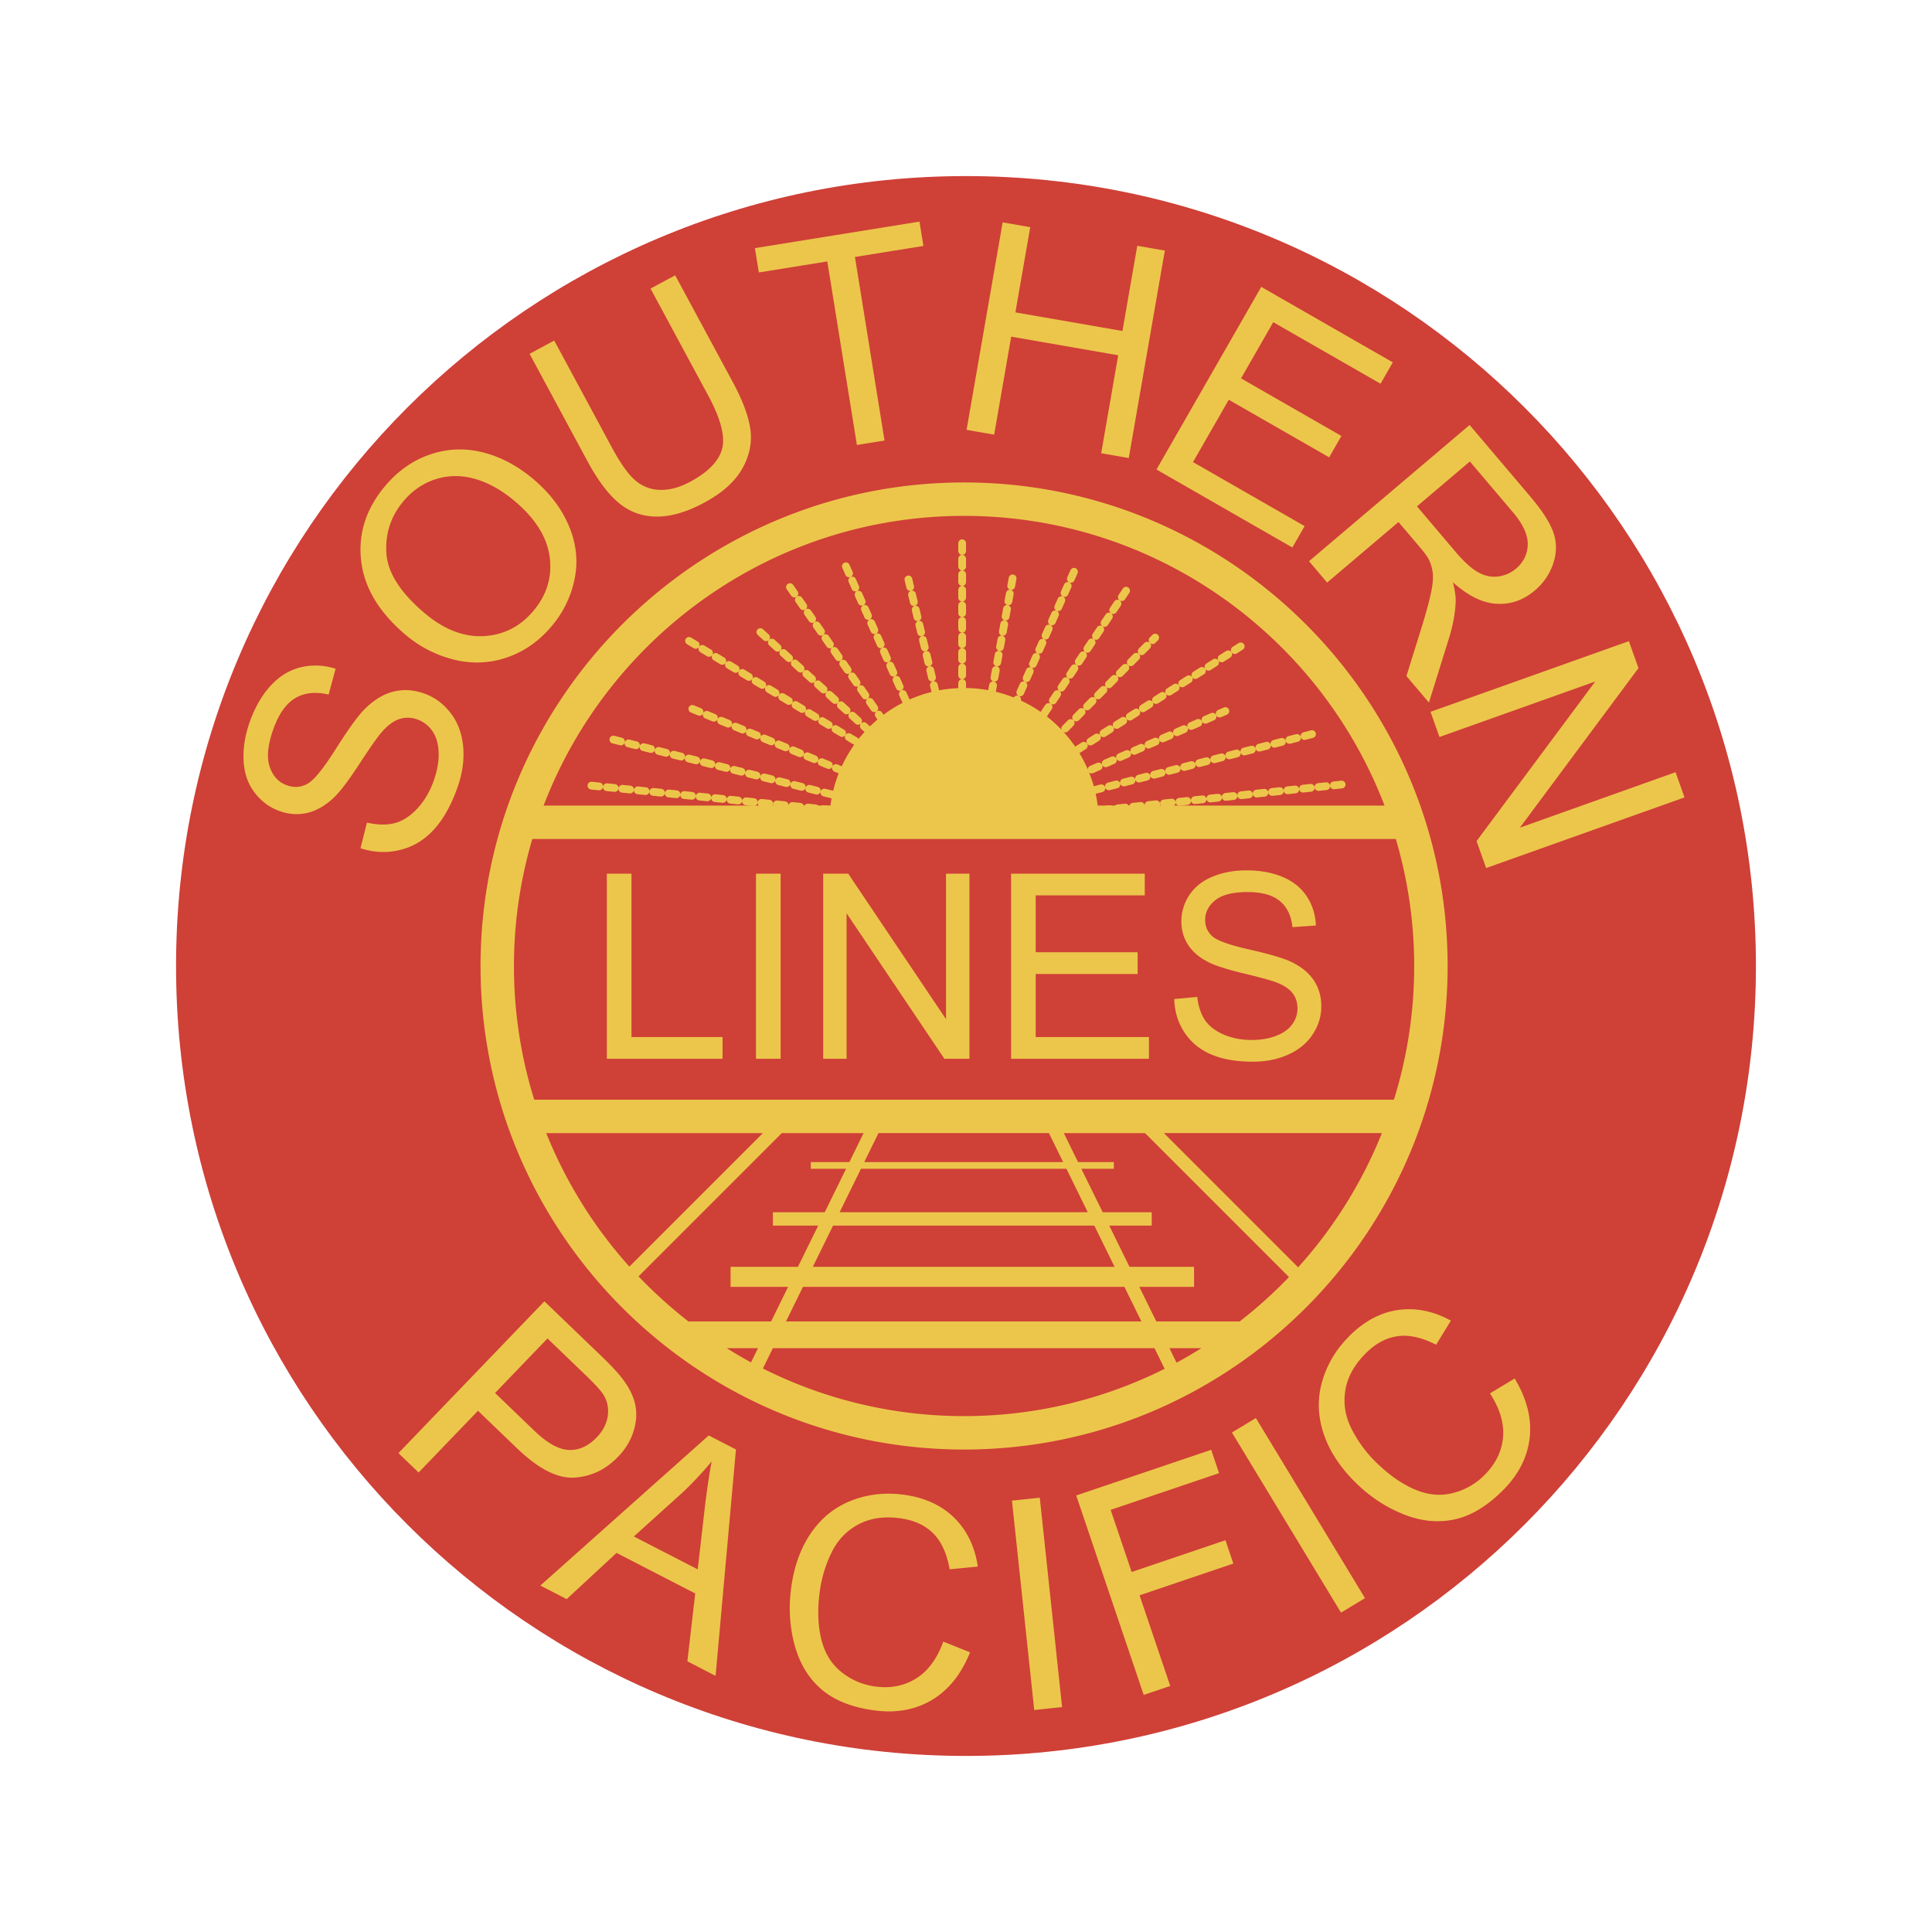 <svg xmlns="http://www.w3.org/2000/svg" width="2500" height="2500" viewBox="0 0 192.756 192.756"><path fill-rule="evenodd" clip-rule="evenodd" fill="#fff" d="M0 0h192.756v192.756H0V0z"/><path d="M175.189 96.379c0 43.527-35.285 78.811-78.812 78.811-43.526 0-78.812-35.283-78.812-78.811 0-43.526 35.286-78.811 78.812-78.811 43.527 0 78.812 35.285 78.812 78.811z" fill-rule="evenodd" clip-rule="evenodd" fill="#cf4037"/><path d="M43.26 82.798c.948-1.022 1.741-2.426 2.375-4.212.5-1.41.692-2.769.577-4.079-.117-1.31-.534-2.43-1.25-3.363-.716-.932-1.6-1.584-2.651-1.957-1.061-.377-2.094-.435-3.103-.175-1.007.259-1.981.871-2.92 1.833-.64.664-1.579 1.972-2.815 3.924-1.237 1.952-2.174 3.1-2.812 3.438-.642.35-1.319.397-2.031.145-.82-.292-1.393-.902-1.717-1.832-.324-.93-.206-2.184.355-3.764.54-1.517 1.268-2.551 2.186-3.101.917-.547 2.028-.667 3.333-.355l.696-2.584c-1.18-.368-2.338-.415-3.471-.141-1.135.274-2.139.888-3.01 1.838s-1.567 2.156-2.087 3.62c-.472 1.329-.676 2.618-.611 3.865.066 1.247.432 2.308 1.102 3.183.669.875 1.503 1.49 2.504 1.845a4.822 4.822 0 0 0 2.714.184c.9-.2 1.764-.684 2.594-1.449.646-.589 1.51-1.712 2.591-3.371 1.082-1.659 1.819-2.717 2.216-3.173.608-.714 1.208-1.17 1.8-1.369a2.712 2.712 0 0 1 1.814.032 3.043 3.043 0 0 1 1.499 1.161c.389.558.597 1.271.626 2.139.028.869-.135 1.802-.488 2.798-.399 1.121-.954 2.06-1.667 2.817-.713.756-1.465 1.235-2.255 1.434-.79.199-1.705.18-2.743-.059l-.644 2.559c1.332.433 2.644.492 3.933.175 1.292-.314 2.412-.983 3.36-2.006zM40.447 63.321a11.845 11.845 0 0 0 4.775 2.471 9.218 9.218 0 0 0 5.27-.17c1.734-.57 3.242-1.61 4.522-3.119a10.465 10.465 0 0 0 2.312-4.729c.361-1.76.179-3.512-.545-5.253-.726-1.742-1.899-3.302-3.522-4.68-1.601-1.358-3.297-2.262-5.088-2.709-1.792-.448-3.543-.377-5.257.211-1.713.588-3.198 1.622-4.452 3.102-1.917 2.258-2.728 4.739-2.437 7.442.291 2.702 1.767 5.181 4.422 7.434zm-.165-13.351c.896-1.055 1.97-1.78 3.224-2.172 1.254-.393 2.555-.398 3.9-.012 1.346.384 2.671 1.129 3.976 2.234 2.062 1.75 3.216 3.615 3.465 5.595.249 1.982-.303 3.769-1.654 5.362-1.327 1.565-2.985 2.394-4.976 2.489-1.99.095-3.951-.677-5.881-2.315-2.411-2.045-3.674-4.044-3.789-6-.115-1.956.464-3.681 1.735-5.181zM61.791 50.222c1.08.877 2.33 1.316 3.753 1.319 1.422.002 2.998-.463 4.729-1.396 1.781-.96 3.035-2.078 3.762-3.354.728-1.275 1.006-2.572.838-3.891-.169-1.318-.754-2.906-1.755-4.763l-5.756-10.671-2.458 1.326 5.75 10.662c1.25 2.319 1.714 4.091 1.392 5.317-.324 1.226-1.382 2.321-3.174 3.288-1.046.566-2.044.837-2.991.816a3.853 3.853 0 0 1-2.48-.931c-.708-.6-1.493-1.702-2.359-3.308l-5.749-10.661-2.458 1.326 5.755 10.672c1.054 1.956 2.121 3.374 3.201 4.249zM82.54 26.083l2.953 18.313 2.757-.445-2.952-18.313 6.83-1.1-.391-2.429-16.419 2.647.391 2.428 6.831-1.101zM100.887 33.588l10.677 1.857-1.699 9.773 2.752.48 3.6-20.698-2.752-.479-1.479 8.501-10.679-1.856 1.48-8.502-2.752-.478-3.6 20.698 2.753.479 1.699-9.775zM128.939 54.623l1.225-2.133-11.137-6.389 3.569-6.22 10.015 5.747 1.223-2.133-10.014-5.747 3.213-5.604 10.705 6.14 1.223-2.132-13.125-7.53-10.453 18.221 13.556 7.78zM132.408 58.122l7.119-6.039 2.086 2.457c.463.546.771.961.924 1.243.199.395.332.834.402 1.322.066.486.016 1.148-.156 1.982-.172.834-.479 1.97-.918 3.407l-1.545 4.955 2.244 2.645 2.021-6.481c.387-1.275.604-2.463.648-3.566.018-.514-.076-1.166-.281-1.956 1.514 1.357 2.971 2.075 4.373 2.15 1.402.075 2.67-.367 3.803-1.33a5.94 5.94 0 0 0 1.844-2.709c.35-1.062.354-2.085.012-3.07-.344-.986-1.119-2.193-2.33-3.62l-6.031-7.11-16.021 13.59 1.806 2.13zm14.242-12.08l4.297 5.067c1.004 1.184 1.496 2.256 1.475 3.217-.021.96-.41 1.76-1.16 2.401-.518.437-1.115.7-1.795.788-.678.09-1.348-.054-2.008-.428-.662-.375-1.404-1.046-2.225-2.014l-3.861-4.555 5.277-4.476zM143.617 73.53l15.537-5.533-11.838 15.921.957 2.688 19.791-7.048-.892-2.515-15.537 5.536 11.836-15.922-.957-2.689-19.791 7.05.894 2.512zM61.673 145.334c.722-.75 1.23-1.586 1.526-2.508.295-.922.359-1.799.189-2.629-.168-.832-.565-1.668-1.19-2.506-.438-.607-1.161-1.395-2.166-2.361l-5.718-5.498-14.562 15.145 2.014 1.936 5.922-6.16 3.885 3.734c2.141 2.061 4.049 3.037 5.727 2.934 1.678-.105 3.135-.8 4.373-2.087zm-8.368-2.594l-3.911-3.762 5.229-5.439 3.87 3.723c.908.873 1.487 1.516 1.738 1.93.382.648.517 1.354.4 2.115-.116.76-.479 1.459-1.091 2.096-.845.879-1.771 1.299-2.781 1.26-1.009-.038-2.161-.679-3.454-1.923zM53.911 158.191l2.627 1.352 4.976-4.609 7.847 4.045-.781 6.771 2.813 1.451 2.033-22.588-2.715-1.398-16.8 14.976zm16.41-7.804l-.708 6.188-6.372-3.281 4.884-4.41c1.025-.973 1.985-2 2.88-3.078-.228 1.178-.456 2.706-.684 4.581zM82.977 154.871c.608-1.232 1.497-2.162 2.67-2.783 1.172-.623 2.555-.828 4.147-.611 1.385.186 2.487.688 3.308 1.5.82.814 1.368 2.014 1.646 3.592l2.811-.271c-.299-1.996-1.084-3.619-2.357-4.871-1.275-1.25-2.951-2.016-5.029-2.297-1.834-.248-3.569-.055-5.208.576-1.639.633-2.98 1.701-4.023 3.203-1.045 1.502-1.713 3.336-2.005 5.504-.268 1.988-.153 3.896.347 5.727.498 1.832 1.389 3.301 2.67 4.4 1.281 1.105 3.042 1.807 5.283 2.107 2.165.293 4.078-.053 5.737-1.039 1.658-.986 2.929-2.57 3.811-4.754l-2.673-1.07c-.614 1.701-1.515 2.926-2.701 3.67-1.186.746-2.548 1.016-4.085.809a6.766 6.766 0 0 1-3.391-1.455c-.998-.799-1.664-1.895-2-3.283-.337-1.391-.385-2.971-.146-4.74a12.57 12.57 0 0 1 1.188-3.914zM100.963 149.719l2.223 20.89 2.779-.295-2.225-20.89-2.777.295zM122.264 153.67l-9.358 3.168-2.097-6.199 10.818-3.662-.787-2.329-13.465 4.557 6.734 19.9 2.647-.896-3.061-9.043 9.358-3.168-.789-2.328zM122.91 142.924l10.885 17.969 2.391-1.446-10.887-17.97-2.389 1.447zM148.654 139.02c.988 1.516 1.422 2.971 1.305 4.367-.121 1.396-.727 2.645-1.818 3.748a6.753 6.753 0 0 1-3.205 1.83c-1.238.314-2.514.188-3.826-.383-1.312-.568-2.602-1.482-3.871-2.74a12.573 12.573 0 0 1-2.404-3.305c-.619-1.227-.824-2.498-.613-3.809.207-1.311.879-2.537 2.01-3.678.982-.992 2.047-1.572 3.191-1.734 1.145-.166 2.432.117 3.857.85l1.477-2.408c-1.773-.965-3.543-1.316-5.309-1.053s-3.387 1.139-4.861 2.631c-1.303 1.314-2.193 2.814-2.678 4.504-.482 1.689-.439 3.402.131 5.141s1.631 3.377 3.186 4.916c1.424 1.41 3.018 2.469 4.781 3.174 1.762.705 3.469.879 5.119.52 1.652-.359 3.275-1.342 4.865-2.947 1.539-1.553 2.412-3.289 2.627-5.207.213-1.918-.287-3.885-1.498-5.904l-2.466 1.487zM47.943 96.379c0 26.602 21.642 48.242 48.242 48.242 26.602 0 48.245-21.641 48.245-48.242s-21.643-48.244-48.245-48.244c-26.601 0-48.242 21.642-48.242 48.244zm6.557 16.672h21.613l-13.318 13.318a44.976 44.976 0 0 1-8.295-13.318zm9.207 14.293l14.292-14.293h8.161l-1.419 2.893h-3.849v.666h3.521l-2.129 4.336h-5.172v1.334h4.518l-2.02 4.111h-6.721v2.002h5.739l-1.692 3.445h-8.253a45.417 45.417 0 0 1-4.976-4.494zm42.691-10.735l2.129 4.336H83.769l2.129-4.336h20.5zm-20.172-.666l1.419-2.893h17.007l1.418 2.893H86.226zm-5.131 10.448l2.019-4.111h26.067l2.02 4.111H81.095zm31.089 2.002l1.693 3.445H78.419l1.692-3.445h32.073zm-37.256 7.533a46.443 46.443 0 0 1-2.426-1.42h3.123l-.697 1.42zm21.257 5.359a44.634 44.634 0 0 1-20.071-4.75l.995-2.029h38.076l1.012 2.059a44.625 44.625 0 0 1-20.012 4.72zm21.198-5.328l-.711-1.451h3.195c-.812.506-1.637.994-2.484 1.451zm6.305-4.119h-8.326l-1.691-3.445h5.461v-2.002h-6.443l-2.021-4.111h4.24v-1.334h-4.893l-2.131-4.336h3.244v-.666h-3.57l-1.42-2.893h8.104l14.359 14.361a45.738 45.738 0 0 1-4.913 4.426zm5.828-5.397l-13.389-13.391h21.744a44.963 44.963 0 0 1-8.355 13.391zm11.578-30.062a44.81 44.81 0 0 1-2.021 13.338H53.3a44.746 44.746 0 0 1-2.023-13.338c0-4.402.647-8.651 1.833-12.673h86.151a44.725 44.725 0 0 1 1.833 12.673zM96.185 51.47c19.125 0 35.487 12.021 41.95 28.901H109.52c-.852-6.613-6.49-11.726-13.334-11.726-6.845 0-12.482 5.113-13.333 11.726H54.238C60.701 63.492 77.061 51.47 96.185 51.47z" fill-rule="evenodd" clip-rule="evenodd" fill="#ecc64b"/><path fill-rule="evenodd" clip-rule="evenodd" fill="#ecc64b" d="M72.091 103.465h-9.088V87.167h-2.459v18.466h11.547v-2.168zM77.884 87.167h-2.459v18.466h2.459V87.167zM84.464 91.119l9.757 14.514h2.499V87.167h-2.335v14.515l-9.757-14.515h-2.499v18.466h2.335V91.119zM114.631 103.465h-11.299v-6.293h10.172v-2.169h-10.172v-5.67h10.881v-2.166h-13.34v18.466h13.758v-2.168zM127.342 103.338c-.711.279-1.531.42-2.461.42-1.045 0-1.986-.186-2.822-.553-.838-.369-1.455-.852-1.852-1.449-.398-.596-.65-1.361-.76-2.293l-2.293.209c.033 1.234.369 2.344 1.012 3.32.643.98 1.525 1.715 2.652 2.201 1.129.486 2.525.732 4.193.732 1.316 0 2.5-.242 3.553-.725 1.051-.482 1.857-1.156 2.42-2.023.561-.867.844-1.791.844-2.771 0-.988-.256-1.863-.766-2.621s-1.297-1.385-2.365-1.879c-.734-.336-2.092-.729-4.07-1.178-1.98-.45-3.203-.888-3.672-1.317-.479-.428-.717-.974-.717-1.638 0-.764.338-1.417 1.01-1.958.674-.542 1.748-.814 3.221-.814 1.414 0 2.484.296 3.209.886.723.589 1.146 1.462 1.273 2.616l2.334-.167c-.043-1.08-.346-2.047-.906-2.901-.561-.855-1.365-1.501-2.408-1.941-1.045-.439-2.25-.659-3.617-.659-1.24 0-2.369.209-3.383.63-1.016.42-1.787 1.038-2.316 1.848a4.706 4.706 0 0 0-.791 2.618c0 .851.215 1.619.65 2.305.436.684 1.096 1.26 1.98 1.721.684.363 1.869.748 3.561 1.156 1.691.406 2.783.707 3.277.898.77.295 1.314.658 1.637 1.088.32.43.482.932.482 1.508a2.67 2.67 0 0 1-.521 1.582c-.348.487-.877.87-1.588 1.149z"/><path d="M78.814 58.578l9.3 13.35m-3.72-15.429l6.347 14.226m-.11-12.914l2.846 11.818M95.994 54.2v16.087m5.033-12.584l-2.08 11.38m8.207-12.039l-5.799 13.023m1.969 2.407l9.193-13.788m-7.331 15.102l10.066-10.176m-9.082 12.035l17.617-11.161m-16.305 12.913l14.773-6.456m8.645 2.298l-22.541 5.8m25.496-.767l-25.717 2.735M75.859 63.063l11.927 10.833m-19.04-9.956l18.166 10.942m-17.837-4.157l16.195 6.674m-24.074-3.611l23.527 5.909m-25.716-1.314l24.84 2.517" fill="none" stroke="#ecc64b" stroke-width=".775" stroke-linecap="round" stroke-linejoin="round" stroke-miterlimit="2.613" stroke-dasharray=".775,.775"/></svg>